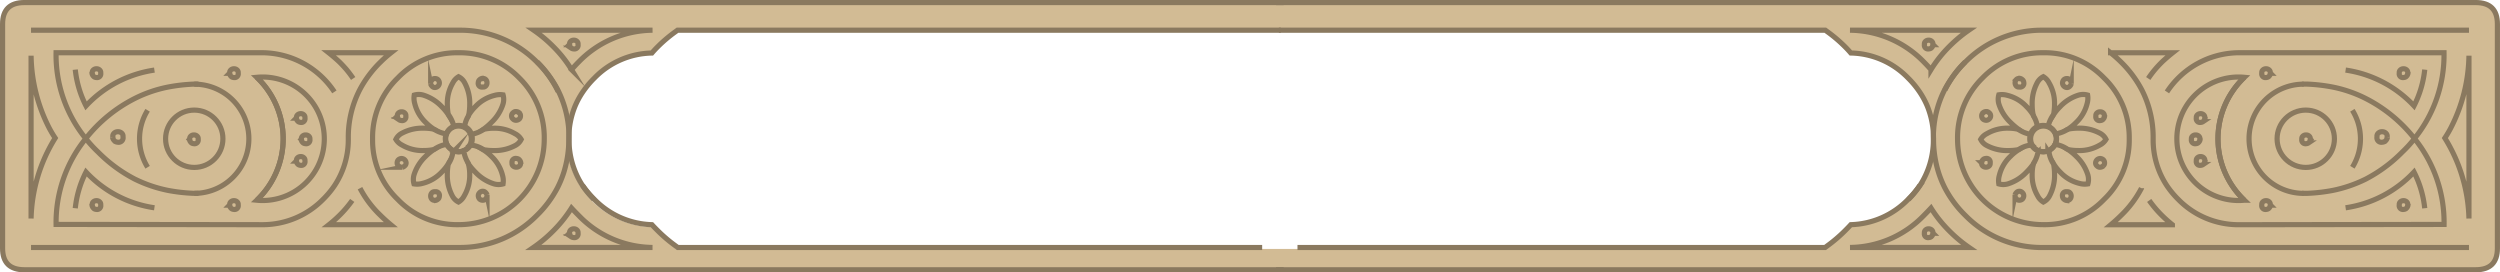 <svg xmlns="http://www.w3.org/2000/svg" width="362.829" height="39.525" viewBox="0 0 362.829 39.525"><g transform="translate(-13.584 -66.673)"><g transform="translate(-4520.522 -1713.749)"><g transform="translate(4534.453 1780.734)"><g transform="translate(0 0)"><path d="M360.141.922,4.309.946A3.134,3.134,0,0,0,1.156,4.061v32.7a3.134,3.134,0,0,0,3.153,3.114l355.832-.024a3.134,3.134,0,0,0,3.153-3.114V4.036A3.134,3.134,0,0,0,360.141.922Zm-91.3,32.627-3.3,3.189H159.118l-53.9.024H98.91l-3.3-3.189a12.773,12.773,0,0,1,.05-25.543L98.91,4.839h6.307l53.9-.024H265.543L268.8,8.006a12.773,12.773,0,0,1,.05,25.543Z" transform="translate(-1.156 -0.922)" fill="#d2bb94" fill-rule="evenodd"/></g><g transform="translate(184.849 0.063)"><path d="M235.6,6.152h79.311l.315.234a20.78,20.78,0,0,1,2.478,2.1q.472.467.905.973a11.9,11.9,0,0,1,8.3,3.621,13.24,13.24,0,0,1,1.731,2.1,11.868,11.868,0,0,1,1.082,2.024,12.3,12.3,0,0,1,.885,4.555m53.514-7.785h.708a24.73,24.73,0,0,1,3.7.428,18.746,18.746,0,0,1,4.762,1.635,21.258,21.258,0,0,1,7.122,5.84A19.29,19.29,0,0,0,404.7,9.423H374.759a12.6,12.6,0,0,0-10.27,5.684m-2.714-1.947A15.1,15.1,0,0,1,362.8,11.8q.471-.545.984-1.051.747-.7,1.534-1.324h-9.01a17.971,17.971,0,0,1,1.494,1.324,16.363,16.363,0,0,1,3.031,4.049,15.121,15.121,0,0,1,1.653,6.891v.468a12.031,12.031,0,0,0,2.007,6.579,13.105,13.105,0,0,0,1.653,1.986,12.234,12.234,0,0,0,8.617,3.659l29.945-.04a19.4,19.4,0,0,0-4.289-12.458,17.468,17.468,0,0,1-1.771,1.947,21.1,21.1,0,0,1-5.312,3.933,19.5,19.5,0,0,1-4.761,1.635,24.884,24.884,0,0,1-3.738.429h-.708m-53.515-8.06v.156a16.02,16.02,0,0,0,.748,4.943,14.977,14.977,0,0,0,.9,2.181,15.88,15.88,0,0,0,2.991,4.01,15.508,15.508,0,0,0,10.9,4.632h62.17M330.611,21.764c0,.051,0,.1,0,.156M408.324,6.152h-62.17a15.578,15.578,0,0,0-10.9,4.594,15.33,15.33,0,0,0-2.991,4.088m-3.619,13.821a14.252,14.252,0,0,1-1.731,2.063,12.049,12.049,0,0,1-8.3,3.659c-.289.311-.59.624-.905.934a21.084,21.084,0,0,1-2.518,2.141c-.1.079-.21.157-.314.234H238.3m122.49-8.6a15.243,15.243,0,0,1-2.99,3.973q-.708.7-1.456,1.323h8.932a18.094,18.094,0,0,1-1.494-1.323q-.512-.507-.944-1.013c-.333-.392-.641-.79-.925-1.187M238.969,6.152h-.63" transform="translate(-235.192 -2.143)" fill="none" stroke="#8a795f" stroke-miterlimit="10" stroke-width="0.75" fill-rule="evenodd"/><path d="M235.191,39.778H409.3q3.147,0,3.147-3.114V4.117Q412.449,1,409.3,1H235.191" transform="translate(-235.191 -1.003)" fill="none" stroke="#8a795f" stroke-miterlimit="10" stroke-width="0.75" fill-rule="evenodd"/><path d="M351.785,32.024a13.037,13.037,0,0,0,1.636-1.986,12.128,12.128,0,0,0,1.985-6.579v-.468a15.232,15.232,0,0,1,1.635-6.891,16.349,16.349,0,0,1,3-4.049" transform="translate(-260.006 -3.449)" fill="none" stroke="#8a795f" stroke-miterlimit="10" stroke-width="0.75" fill-rule="evenodd"/><path d="M355.385,8.488a19.734,19.734,0,0,1,2.8-2.336H340.942a15.154,15.154,0,0,1,10.706,4.594q.545.545,1.051,1.129A18.137,18.137,0,0,1,355.385,8.488Z" transform="translate(-257.647 -2.143)" fill="none" stroke="#8a795f" stroke-miterlimit="10" stroke-width="0.75" fill-rule="evenodd"/><path d="M355.384,42.65A18.731,18.731,0,0,1,352.7,39.3q-.506.545-1.051,1.09a15.089,15.089,0,0,1-10.706,4.632h17.285A19.975,19.975,0,0,1,355.384,42.65Z" transform="translate(-257.646 -9.482)" fill="none" stroke="#8a795f" stroke-miterlimit="10" stroke-width="0.75" fill-rule="evenodd"/><path d="M450.691,22.854a23.16,23.16,0,0,1,3.5,11.679V10.9a23.7,23.7,0,0,1-2.647,10.511A15.874,15.874,0,0,1,450.691,22.854Z" transform="translate(-281.063 -3.194)" fill="none" stroke="#8a795f" stroke-miterlimit="10" stroke-width="0.75" fill-rule="evenodd"/><path d="M443.677,13.5a15.018,15.018,0,0,1-1.557,5.256,16.942,16.942,0,0,0-9.927-5.191" transform="translate(-276.968 -3.77)" fill="none" stroke="#8a795f" stroke-miterlimit="10" stroke-width="0.75" fill-rule="evenodd"/><path d="M443.677,37.842a15.023,15.023,0,0,0-1.557-5.256,16.943,16.943,0,0,1-9.927,5.19" transform="translate(-276.968 -7.995)" fill="none" stroke="#8a795f" stroke-miterlimit="10" stroke-width="0.75" fill-rule="evenodd"/><g transform="translate(130.736 10.803)"><path d="M413.841,37.842" transform="translate(-404.044 -19.962)" fill="none" stroke="#8a795f" stroke-miterlimit="10" stroke-width="0.75" fill-rule="evenodd"/><path d="M413.841,14.932" transform="translate(-404.044 -14.89)" fill="none" stroke="#8a795f" stroke-miterlimit="10" stroke-width="0.75" fill-rule="evenodd"/><path d="M407.227,23.84a12.289,12.289,0,0,1,3.828-8.92c-.276-.026-.554-.042-.837-.042a8.961,8.961,0,0,0,0,17.922c.283,0,.561-.016.837-.043A12.281,12.281,0,0,1,407.227,23.84Z" transform="translate(-401.258 -14.878)" fill="none" stroke="#8a795f" stroke-miterlimit="10" stroke-width="0.75" fill-rule="evenodd"/><path d="M412.752,14.932a12.3,12.3,0,0,0,0,17.838" transform="translate(-402.955 -14.89)" fill="none" stroke="#8a795f" stroke-miterlimit="10" stroke-width="0.75" fill-rule="evenodd"/></g><path d="M374.936,15.718a5.834,5.834,0,0,1,.794,3.105,7.7,7.7,0,0,1-.145,1.517,6.625,6.625,0,0,1,.939-1.155,6.28,6.28,0,0,1,2.709-1.7,2.365,2.365,0,0,1,1.3,0,2.772,2.772,0,0,1-.072,1.228,5.666,5.666,0,0,1-1.626,2.78,6.613,6.613,0,0,1-1.155.939,7.348,7.348,0,0,1,1.516-.145,6.3,6.3,0,0,1,3.105.723,2.012,2.012,0,0,1,.9.9,2.182,2.182,0,0,1-.9.83,5.821,5.821,0,0,1-3.105.795,7.348,7.348,0,0,1-1.516-.145,7.319,7.319,0,0,1,1.191.975,6.292,6.292,0,0,1,1.7,2.709,2.38,2.38,0,0,1,0,1.3,2.785,2.785,0,0,1-1.228-.073,5.647,5.647,0,0,1-2.78-1.624,6.282,6.282,0,0,1-.976-1.229,7.9,7.9,0,0,1,.145,1.553,6.3,6.3,0,0,1-.722,3.105,2.028,2.028,0,0,1-.9.9,2.193,2.193,0,0,1-.831-.9,5.828,5.828,0,0,1-.794-3.105,5.938,5.938,0,0,1,.181-1.516,9.255,9.255,0,0,1-1.012,1.192,6.282,6.282,0,0,1-2.709,1.7,2.38,2.38,0,0,1-1.3,0,2.79,2.79,0,0,1,.073-1.229,5.653,5.653,0,0,1,1.626-2.78,6.245,6.245,0,0,1,1.226-.975,7.937,7.937,0,0,1-1.552.145,6.308,6.308,0,0,1-3.105-.723,2.012,2.012,0,0,1-.9-.9,2.177,2.177,0,0,1,.9-.83,5.832,5.832,0,0,1,3.105-.795,5.97,5.97,0,0,1,1.516.18,9.184,9.184,0,0,1-1.19-1.011,6.3,6.3,0,0,1-1.7-2.709,2.391,2.391,0,0,1,0-1.3,2.783,2.783,0,0,1,1.228.072,5.655,5.655,0,0,1,2.78,1.625,6.235,6.235,0,0,1,.976,1.228,7.9,7.9,0,0,1-.145-1.553,6.293,6.293,0,0,1,.723-3.105,2.026,2.026,0,0,1,.9-.9A2.186,2.186,0,0,1,374.936,15.718Z" transform="translate(-262.749 -4.061)" fill="none" stroke="#8a795f" stroke-miterlimit="10" stroke-width="0.75" fill-rule="evenodd"/><path d="M374.79,21.948a4.106,4.106,0,0,1,.614,1.517.293.293,0,0,0,.036.108.114.114,0,0,0,.037.072,1.749,1.749,0,0,1,.795-.18,1.768,1.768,0,0,1,.722.144.39.39,0,0,1,.037-.181,4.863,4.863,0,0,1,.722-1.517" transform="translate(-264.939 -5.632)" fill="none" stroke="#8a795f" stroke-miterlimit="10" stroke-width="0.75" fill-rule="evenodd"/><path d="M372.1,24.513a4.719,4.719,0,0,0,1.48.65.7.7,0,0,0,.216.036c0,.023.025.036.072.036a1.607,1.607,0,0,1,.434-.758,1.511,1.511,0,0,1,.541-.361v-.072" transform="translate(-264.367 -6.104)" fill="none" stroke="#8a795f" stroke-miterlimit="10" stroke-width="0.75" fill-rule="evenodd"/><line x2="0.037" transform="translate(110.488 18.013)" fill="none" stroke="#8a795f" stroke-miterlimit="10" stroke-width="0.75"/><path d="M372.146,27.777a4.118,4.118,0,0,1,1.517-.614h.108a1.322,1.322,0,0,1,.181-.145,1.849,1.849,0,0,1-.181-.83,1.728,1.728,0,0,1,.109-.614" transform="translate(-264.383 -6.443)" fill="none" stroke="#8a795f" stroke-miterlimit="10" stroke-width="0.75" fill-rule="evenodd"/><path d="M374.232,27.574l.218-.073a.1.1,0,0,1-.037-.072" transform="translate(-264.838 -6.853)" fill="none" stroke="#8a795f" stroke-miterlimit="10" stroke-width="0.75" fill-rule="evenodd"/><path d="M377.619,24.091a1.589,1.589,0,0,1,.614.4,1.98,1.98,0,0,1,.47.723.1.1,0,0,1,.072-.036.146.146,0,0,1,.108-.036,5.042,5.042,0,0,0,1.589-.65" transform="translate(-265.542 -6.114)" fill="none" stroke="#8a795f" stroke-miterlimit="10" stroke-width="0.75" fill-rule="evenodd"/><path d="M379,25.529a2.024,2.024,0,0,1-.036,1.407.233.233,0,0,0,.145.11.633.633,0,0,1,.18.035,4.347,4.347,0,0,1,1.48.688" transform="translate(-265.836 -6.433)" fill="none" stroke="#8a795f" stroke-miterlimit="10" stroke-width="0.75" fill-rule="evenodd"/><path d="M378.832,27.467a.4.4,0,0,1-.181-.037,1.6,1.6,0,0,1-.4.506,3.109,3.109,0,0,1-.541.432,2.557,2.557,0,0,1,.072.289v.073a4.11,4.11,0,0,0,.614,1.516" transform="translate(-265.574 -6.854)" fill="none" stroke="#8a795f" stroke-miterlimit="10" stroke-width="0.75" fill-rule="evenodd"/><path d="M378.955,27.336a.105.105,0,0,0-.037.073" transform="translate(-265.838 -6.833)" fill="none" stroke="#8a795f" stroke-miterlimit="10" stroke-width="0.75" fill-rule="evenodd"/><path d="M377.148,28.934c-.072-.1-.133-.179-.18-.252a2.132,2.132,0,0,1-.687.108,1.7,1.7,0,0,1-.613-.108l-.146.217a.582.582,0,0,1-.037.179,4.722,4.722,0,0,1-.649,1.481" transform="translate(-264.953 -7.131)" fill="none" stroke="#8a795f" stroke-miterlimit="10" stroke-width="0.75" fill-rule="evenodd"/><path d="M377.681,28.635a.147.147,0,0,0-.108.037" transform="translate(-265.551 -7.12)" fill="none" stroke="#8a795f" stroke-miterlimit="10" stroke-width="0.75" fill-rule="evenodd"/><path d="M375.451,28.642a1.059,1.059,0,0,0,.036-.254,1.936,1.936,0,0,1-.65-.432,2.037,2.037,0,0,1-.324-.435" transform="translate(-264.893 -6.874)" fill="none" stroke="#8a795f" stroke-miterlimit="10" stroke-width="0.75" fill-rule="evenodd"/><path d="M375.873,28.672a.151.151,0,0,1-.11-.037" transform="translate(-265.165 -7.12)" fill="none" stroke="#8a795f" stroke-miterlimit="10" stroke-width="0.75" fill-rule="evenodd"/><path d="M381.947,14.011a12.012,12.012,0,0,1,3.66,8.6v.468a11.883,11.883,0,0,1-3.66,8.565,11.913,11.913,0,0,1-8.8,3.659A12.427,12.427,0,0,1,360.691,22.85a12.108,12.108,0,0,1,3.621-8.838,12.041,12.041,0,0,1,8.837-3.659A11.912,11.912,0,0,1,381.947,14.011Z" transform="translate(-261.783 -3.073)" fill="none" stroke="#8a795f" stroke-miterlimit="10" stroke-width="0.75" fill-rule="evenodd"/><path d="M433.457,21.076" transform="translate(-277.248 -5.447)" fill="none" stroke="#8a795f" stroke-miterlimit="10" stroke-width="0.75" fill-rule="evenodd"/><path d="M433.457,31.7" transform="translate(-277.248 -7.799)" fill="none" stroke="#8a795f" stroke-miterlimit="10" stroke-width="0.75" fill-rule="evenodd"/><path d="M433.457,29.347a7.884,7.884,0,0,0,0-8.271" transform="translate(-277.248 -5.447)" fill="none" stroke="#8a795f" stroke-miterlimit="10" stroke-width="0.75" fill-rule="evenodd"/><path d="M422.512,16.21a7.924,7.924,0,0,0,0,15.848" transform="translate(-273.376 -4.37)" fill="none" stroke="#8a795f" stroke-miterlimit="10" stroke-width="0.75" fill-rule="evenodd"/><circle cx="4.16" cy="4.16" r="4.16" transform="translate(145.282 15.604)" fill="none" stroke="#8a795f" stroke-miterlimit="10" stroke-width="0.75"/><circle cx="1.866" cy="1.866" r="1.866" transform="translate(109.505 17.908)" fill="none" stroke="#8a795f" stroke-miterlimit="10" stroke-width="0.75"/><path d="M381.3,15.345h.036a.719.719,0,0,1,.18.469v.108a.629.629,0,0,1-.18.325.547.547,0,0,1-.432.216.677.677,0,0,1-.649-.649.719.719,0,0,1,.18-.469.635.635,0,0,1,.469-.18A.475.475,0,0,1,381.3,15.345Z" transform="translate(-266.114 -4.138)" fill="none" stroke="#8a795f" stroke-miterlimit="10" stroke-width="0.75" fill-rule="evenodd"/><path d="M371.686,15.3a.481.481,0,0,1,.432-.144l.036-.036a.752.752,0,0,1,.434.216l.072.072a.652.652,0,0,1,.109.324.541.541,0,0,1-.649.649.484.484,0,0,1-.432-.144.7.7,0,0,1,0-.936Z" transform="translate(-264.25 -4.128)" fill="none" stroke="#8a795f" stroke-miterlimit="10" stroke-width="0.75" fill-rule="evenodd"/><path d="M366.106,21.319a.624.624,0,0,1,.325.181.542.542,0,0,1,.216.432.582.582,0,0,1-.216.469.589.589,0,0,1-.432.18.719.719,0,0,1-.47-.18.637.637,0,0,1-.18-.469.482.482,0,0,1,.18-.4V21.5a.72.72,0,0,1,.47-.181Z" transform="translate(-262.937 -5.501)" fill="none" stroke="#8a795f" stroke-miterlimit="10" stroke-width="0.75" fill-rule="evenodd"/><path d="M365.592,30.172a.635.635,0,0,1,.325-.108.54.54,0,0,1,.649.648.48.48,0,0,1-.145.432.7.7,0,0,1-.937,0,.488.488,0,0,1-.145-.432l-.036-.035a.749.749,0,0,1,.216-.434C365.543,30.22,365.568,30.2,365.592,30.172Z" transform="translate(-262.927 -7.435)" fill="none" stroke="#8a795f" stroke-miterlimit="10" stroke-width="0.75" fill-rule="evenodd"/><path d="M372.767,36.824a.73.73,0,0,1-.18.469.636.636,0,0,1-.469.179.478.478,0,0,1-.4-.179h-.036a.718.718,0,0,1-.18-.469v-.108a.618.618,0,0,1,.18-.324.541.541,0,0,1,.432-.216.585.585,0,0,1,.469.216A.594.594,0,0,1,372.767,36.824Z" transform="translate(-264.25 -8.79)" fill="none" stroke="#8a795f" stroke-miterlimit="10" stroke-width="0.75" fill-rule="evenodd"/><path d="M387.017,21.366a.634.634,0,0,1,.469.18.487.487,0,0,1,.146.432l.036.037a.755.755,0,0,1-.216.433c-.023.023-.047.048-.073.072a.633.633,0,0,1-.323.108.541.541,0,0,1-.649-.649.481.481,0,0,1,.145-.432A.621.621,0,0,1,387.017,21.366Z" transform="translate(-267.425 -5.511)" fill="none" stroke="#8a795f" stroke-miterlimit="10" stroke-width="0.75" fill-rule="evenodd"/><path d="M380.25,36.916a.541.541,0,0,1,.649-.649.484.484,0,0,1,.432.145.7.7,0,0,1,0,.936.481.481,0,0,1-.432.145l-.037.037a.747.747,0,0,1-.433-.216c-.023-.024-.048-.048-.072-.072A.674.674,0,0,1,380.25,36.916Z" transform="translate(-266.113 -8.808)" fill="none" stroke="#8a795f" stroke-miterlimit="10" stroke-width="0.75" fill-rule="evenodd"/><path d="M387.658,30.714a.479.479,0,0,1-.181.4v.035a.718.718,0,0,1-.469.181H386.9a.624.624,0,0,1-.325-.181.543.543,0,0,1-.216-.432.675.675,0,0,1,.648-.648.716.716,0,0,1,.469.179A.634.634,0,0,1,387.658,30.714Z" transform="translate(-267.417 -7.437)" fill="none" stroke="#8a795f" stroke-miterlimit="10" stroke-width="0.75" fill-rule="evenodd"/><path d="M424.642,25.678a.634.634,0,0,1,.469.18.487.487,0,0,1,.146.432l.036.037a.75.75,0,0,1-.216.432c-.023.024-.047.048-.073.072a.626.626,0,0,1-.323.108.54.54,0,0,1-.649-.649.48.48,0,0,1,.145-.432A.627.627,0,0,1,424.642,25.678Z" transform="translate(-275.16 -6.466)" fill="none" stroke="#8a795f" stroke-miterlimit="10" stroke-width="0.75" fill-rule="evenodd"/><path d="M404.642,25.678a.634.634,0,0,1,.469.18.487.487,0,0,1,.146.432l.036.037a.75.75,0,0,1-.216.432c-.023.024-.048.048-.073.072a.626.626,0,0,1-.323.108.54.54,0,0,1-.649-.649.48.48,0,0,1,.145-.432A.627.627,0,0,1,404.642,25.678Z" transform="translate(-271.182 -6.466)" fill="none" stroke="#8a795f" stroke-miterlimit="10" stroke-width="0.75" fill-rule="evenodd"/><path d="M442.809,13.345a.634.634,0,0,1,.469.18.488.488,0,0,1,.146.432l.036.037a.755.755,0,0,1-.216.433c-.023.023-.047.048-.073.072a.633.633,0,0,1-.323.108.541.541,0,0,1-.649-.649.481.481,0,0,1,.145-.432A.621.621,0,0,1,442.809,13.345Z" transform="translate(-279.182 -3.735)" fill="none" stroke="#8a795f" stroke-miterlimit="10" stroke-width="0.75" fill-rule="evenodd"/><path d="M355.393,8.011a.634.634,0,0,1,.469.18.488.488,0,0,1,.146.432l.036.037a.755.755,0,0,1-.216.433c-.023.023-.048.048-.073.072a.633.633,0,0,1-.323.108.541.541,0,0,1-.649-.649.481.481,0,0,1,.145-.432A.624.624,0,0,1,355.393,8.011Z" transform="translate(-260.683 -2.554)" fill="none" stroke="#8a795f" stroke-miterlimit="10" stroke-width="0.75" fill-rule="evenodd"/><path d="M355.393,43.178a.634.634,0,0,1,.469.179.488.488,0,0,1,.146.432l.036.037a.755.755,0,0,1-.216.434c-.023.023-.048.048-.073.072a.64.64,0,0,1-.323.108.541.541,0,0,1-.649-.649.481.481,0,0,1,.145-.432A.624.624,0,0,1,355.393,43.178Z" transform="translate(-260.683 -10.34)" fill="none" stroke="#8a795f" stroke-miterlimit="10" stroke-width="0.75" fill-rule="evenodd"/><path d="M442.809,37.928a.634.634,0,0,1,.469.179.488.488,0,0,1,.146.432l.036.037a.755.755,0,0,1-.216.434c-.023.023-.047.047-.073.072a.64.64,0,0,1-.323.108.541.541,0,0,1-.649-.649.482.482,0,0,1,.145-.432A.624.624,0,0,1,442.809,37.928Z" transform="translate(-279.182 -9.178)" fill="none" stroke="#8a795f" stroke-miterlimit="10" stroke-width="0.75" fill-rule="evenodd"/><path d="M417.184,13.345a.634.634,0,0,1,.469.18.487.487,0,0,1,.146.432l.036.037a.755.755,0,0,1-.216.433c-.023.023-.047.048-.073.072a.633.633,0,0,1-.323.108.541.541,0,0,1-.649-.649.481.481,0,0,1,.145-.432A.621.621,0,0,1,417.184,13.345Z" transform="translate(-273.509 -3.735)" fill="none" stroke="#8a795f" stroke-miterlimit="10" stroke-width="0.75" fill-rule="evenodd"/><path d="M417.184,37.928a.634.634,0,0,1,.469.179.487.487,0,0,1,.146.432l.036.037a.755.755,0,0,1-.216.434c-.023.023-.047.047-.073.072a.64.64,0,0,1-.323.108.541.541,0,0,1-.649-.649.481.481,0,0,1,.145-.432A.624.624,0,0,1,417.184,37.928Z" transform="translate(-273.509 -9.178)" fill="none" stroke="#8a795f" stroke-miterlimit="10" stroke-width="0.75" fill-rule="evenodd"/><path d="M438.779,25.076a.762.762,0,0,1,.564.216.587.587,0,0,1,.174.52l.043.044a.909.909,0,0,1-.26.52c-.029.027-.057.057-.087.085a.773.773,0,0,1-.389.13.65.65,0,0,1-.779-.779.578.578,0,0,1,.174-.52A.749.749,0,0,1,438.779,25.076Z" transform="translate(-278.262 -6.332)" fill="none" stroke="#8a795f" stroke-miterlimit="10" stroke-width="0.75" fill-rule="evenodd"/><path d="M405.549,21.709a.634.634,0,0,1,.469.18.488.488,0,0,1,.146.432l.036.037a.755.755,0,0,1-.216.433c-.023.023-.047.048-.073.072a.633.633,0,0,1-.323.108.541.541,0,0,1-.649-.649.481.481,0,0,1,.145-.432A.623.623,0,0,1,405.549,21.709Z" transform="translate(-271.376 -5.587)" fill="none" stroke="#8a795f" stroke-miterlimit="10" stroke-width="0.75" fill-rule="evenodd"/><path d="M405.549,29.709a.634.634,0,0,1,.469.179.489.489,0,0,1,.146.434l.036.037a.755.755,0,0,1-.216.432c-.023.024-.047.048-.073.072a.626.626,0,0,1-.323.108.54.54,0,0,1-.649-.648.483.483,0,0,1,.145-.434A.622.622,0,0,1,405.549,29.709Z" transform="translate(-271.376 -7.358)" fill="none" stroke="#8a795f" stroke-miterlimit="10" stroke-width="0.75" fill-rule="evenodd"/></g><g transform="translate(0.028 0.063)"><path d="M84.547,21.764a12.249,12.249,0,0,1,.889-4.555,11.848,11.848,0,0,1,1.087-2.024,13.255,13.255,0,0,1,1.739-2.1A11.973,11.973,0,0,1,96.6,9.462q.435-.506.909-.973A20.91,20.91,0,0,1,100,6.386l.316-.234h87.565M50.519,15.106A12.662,12.662,0,0,0,40.2,9.422H10.128A19.239,19.239,0,0,0,14.436,21.88a21.324,21.324,0,0,1,7.153-5.84,18.874,18.874,0,0,1,4.783-1.635,25.059,25.059,0,0,1,3.714-.428H30.8m0,15.846h-.711a25,25,0,0,1-3.755-.429,19.648,19.648,0,0,1-4.782-1.635,21.187,21.187,0,0,1-5.335-3.933,17.5,17.5,0,0,1-1.778-1.947,19.34,19.34,0,0,0-4.308,12.458l30.077.04a12.316,12.316,0,0,0,8.654-3.659,13.079,13.079,0,0,0,1.661-1.986,12,12,0,0,0,2.016-6.579v-.468a15.048,15.048,0,0,1,1.66-6.891,16.368,16.368,0,0,1,3.044-4.049,18.145,18.145,0,0,1,1.5-1.324H49.69q.79.623,1.541,1.324.515.507.988,1.051a15.264,15.264,0,0,1,1.028,1.363M6.492,37.686H68.936a15.612,15.612,0,0,0,10.948-4.632,15.9,15.9,0,0,0,3-4.01,14.831,14.831,0,0,0,.908-2.181,15.956,15.956,0,0,0,.751-4.943v-.156m0,.156c0-.053,0-.105,0-.156m-1.659-6.93a15.334,15.334,0,0,0-3-4.088A15.679,15.679,0,0,0,68.936,6.152H6.492M185.17,37.686H100.356c-.105-.078-.211-.155-.315-.234a21.089,21.089,0,0,1-2.529-2.141c-.316-.31-.619-.622-.909-.934a12.127,12.127,0,0,1-8.339-3.659,14.31,14.31,0,0,1-1.739-2.063m-33.416,2.2q-.427.6-.929,1.187-.434.507-.949,1.013a18.135,18.135,0,0,1-1.5,1.323H58.7q-.751-.622-1.462-1.323a15.235,15.235,0,0,1-3-3.973M185.13,6.152H184.5" transform="translate(-2.365 -2.143)" fill="none" stroke="#8a795f" stroke-miterlimit="10" stroke-width="0.75" fill-rule="evenodd"/><path d="M187.119,39.778H4.353q-3.161,0-3.161-3.114V4.117Q1.192,1,4.353,1H187.119" transform="translate(-1.192 -1.003)" fill="none" stroke="#8a795f" stroke-miterlimit="10" stroke-width="0.75" fill-rule="evenodd"/><path d="M107.551,32.024a13.036,13.036,0,0,1-1.636-1.986,12.128,12.128,0,0,1-1.985-6.579v-.468a15.233,15.233,0,0,0-1.635-6.891,16.35,16.35,0,0,0-3-4.049" transform="translate(-21.724 -3.449)" fill="none" stroke="#8a795f" stroke-miterlimit="10" stroke-width="0.75" fill-rule="evenodd"/><path d="M101.395,8.488a19.735,19.735,0,0,0-2.8-2.336h17.246a15.154,15.154,0,0,0-10.706,4.594q-.545.545-1.051,1.129A18.073,18.073,0,0,0,101.395,8.488Z" transform="translate(-21.512 -2.143)" fill="none" stroke="#8a795f" stroke-miterlimit="10" stroke-width="0.75" fill-rule="evenodd"/><path d="M101.384,42.65A18.731,18.731,0,0,0,104.07,39.3q.506.545,1.051,1.09a15.089,15.089,0,0,0,10.706,4.632H98.542A19.937,19.937,0,0,0,101.384,42.65Z" transform="translate(-21.502 -9.482)" fill="none" stroke="#8a795f" stroke-miterlimit="10" stroke-width="0.75" fill-rule="evenodd"/><path d="M10,22.854a23.16,23.16,0,0,0-3.5,11.679V10.9A23.7,23.7,0,0,0,9.139,21.413,16.235,16.235,0,0,0,10,22.854Z" transform="translate(-2.365 -3.194)" fill="none" stroke="#8a795f" stroke-miterlimit="10" stroke-width="0.75" fill-rule="evenodd"/><path d="M14.741,13.5A15.018,15.018,0,0,0,16.3,18.758a16.942,16.942,0,0,1,9.927-5.191" transform="translate(-4.192 -3.77)" fill="none" stroke="#8a795f" stroke-miterlimit="10" stroke-width="0.75" fill-rule="evenodd"/><path d="M14.741,37.842A15.023,15.023,0,0,1,16.3,32.586a16.944,16.944,0,0,0,9.927,5.19" transform="translate(-4.192 -7.995)" fill="none" stroke="#8a795f" stroke-miterlimit="10" stroke-width="0.75" fill-rule="evenodd"/><g transform="translate(36.893 10.803)"><path d="M47.843,37.842" transform="translate(-47.843 -19.962)" fill="none" stroke="#8a795f" stroke-miterlimit="10" stroke-width="0.75" fill-rule="evenodd"/><path d="M47.843,14.932" transform="translate(-47.843 -14.89)" fill="none" stroke="#8a795f" stroke-miterlimit="10" stroke-width="0.75" fill-rule="evenodd"/><path d="M51.671,23.84a12.29,12.29,0,0,0-3.828-8.92c.276-.026.554-.042.837-.042a8.961,8.961,0,0,1,0,17.922c-.283,0-.561-.016-.837-.043A12.284,12.284,0,0,0,51.671,23.84Z" transform="translate(-47.843 -14.878)" fill="none" stroke="#8a795f" stroke-miterlimit="10" stroke-width="0.75" fill-rule="evenodd"/><path d="M47.843,14.932a12.3,12.3,0,0,1,0,17.838" transform="translate(-47.843 -14.89)" fill="none" stroke="#8a795f" stroke-miterlimit="10" stroke-width="0.75" fill-rule="evenodd"/></g><path d="M81.574,15.718a5.834,5.834,0,0,0-.794,3.105,7.7,7.7,0,0,0,.145,1.517,6.621,6.621,0,0,0-.939-1.155,6.279,6.279,0,0,0-2.709-1.7,2.365,2.365,0,0,0-1.3,0,2.772,2.772,0,0,0,.072,1.228,5.666,5.666,0,0,0,1.626,2.78,6.614,6.614,0,0,0,1.155.939,7.348,7.348,0,0,0-1.516-.145,6.3,6.3,0,0,0-3.105.723,2.012,2.012,0,0,0-.9.9,2.182,2.182,0,0,0,.9.83,5.821,5.821,0,0,0,3.105.795,7.348,7.348,0,0,0,1.516-.145,7.322,7.322,0,0,0-1.191.975,6.292,6.292,0,0,0-1.7,2.709,2.38,2.38,0,0,0,0,1.3,2.785,2.785,0,0,0,1.228-.073,5.647,5.647,0,0,0,2.78-1.624,6.284,6.284,0,0,0,.976-1.229,7.9,7.9,0,0,0-.145,1.553,6.3,6.3,0,0,0,.722,3.105,2.027,2.027,0,0,0,.9.9,2.193,2.193,0,0,0,.831-.9,5.828,5.828,0,0,0,.794-3.105,5.939,5.939,0,0,0-.181-1.516,9.253,9.253,0,0,0,1.012,1.192,6.282,6.282,0,0,0,2.709,1.7,2.38,2.38,0,0,0,1.3,0,2.789,2.789,0,0,0-.073-1.229,5.652,5.652,0,0,0-1.626-2.78,6.246,6.246,0,0,0-1.226-.975,7.938,7.938,0,0,0,1.552.145A6.308,6.308,0,0,0,90.6,24.82a2.012,2.012,0,0,0,.9-.9,2.177,2.177,0,0,0-.9-.83,5.832,5.832,0,0,0-3.105-.795,5.97,5.97,0,0,0-1.516.18,9.184,9.184,0,0,0,1.191-1.011,6.3,6.3,0,0,0,1.7-2.709,2.391,2.391,0,0,0,0-1.3,2.783,2.783,0,0,0-1.228.072,5.655,5.655,0,0,0-2.78,1.625,6.236,6.236,0,0,0-.976,1.228,7.9,7.9,0,0,0,.145-1.553,6.293,6.293,0,0,0-.723-3.105,2.026,2.026,0,0,0-.9-.9A2.181,2.181,0,0,0,81.574,15.718Z" transform="translate(-16.232 -4.061)" fill="none" stroke="#8a795f" stroke-miterlimit="10" stroke-width="0.75" fill-rule="evenodd"/><path d="M86.052,21.948a4.106,4.106,0,0,0-.614,1.517.292.292,0,0,1-.036.108.114.114,0,0,1-.037.072,1.749,1.749,0,0,0-.795-.18,1.769,1.769,0,0,0-.723.144.391.391,0,0,0-.037-.181,4.863,4.863,0,0,0-.722-1.517" transform="translate(-18.361 -5.632)" fill="none" stroke="#8a795f" stroke-miterlimit="10" stroke-width="0.75" fill-rule="evenodd"/><path d="M88.8,24.513a4.719,4.719,0,0,1-1.48.65.7.7,0,0,1-.216.036c0,.023-.025.036-.072.036a1.607,1.607,0,0,0-.434-.758,1.511,1.511,0,0,0-.541-.361v-.072" transform="translate(-18.985 -6.104)" fill="none" stroke="#8a795f" stroke-miterlimit="10" stroke-width="0.75" fill-rule="evenodd"/><line x1="0.037" transform="translate(67.023 18.013)" fill="none" stroke="#8a795f" stroke-miterlimit="10" stroke-width="0.75"/><path d="M89.025,27.777a4.118,4.118,0,0,0-1.517-.614H87.4a1.319,1.319,0,0,0-.181-.145,1.849,1.849,0,0,0,.181-.83,1.729,1.729,0,0,0-.109-.614" transform="translate(-19.233 -6.443)" fill="none" stroke="#8a795f" stroke-miterlimit="10" stroke-width="0.75" fill-rule="evenodd"/><path d="M87.389,27.574l-.218-.073a.1.1,0,0,0,.037-.072" transform="translate(-19.232 -6.853)" fill="none" stroke="#8a795f" stroke-miterlimit="10" stroke-width="0.75" fill-rule="evenodd"/><path d="M83.253,24.091a1.589,1.589,0,0,0-.614.4,1.98,1.98,0,0,0-.47.723.1.1,0,0,0-.072-.036.146.146,0,0,0-.108-.036,5.043,5.043,0,0,1-1.589-.65" transform="translate(-17.798 -6.114)" fill="none" stroke="#8a795f" stroke-miterlimit="10" stroke-width="0.75" fill-rule="evenodd"/><path d="M82.17,25.529a2.023,2.023,0,0,0,.036,1.407.233.233,0,0,1-.145.11.633.633,0,0,0-.18.035,4.348,4.348,0,0,0-1.48.688" transform="translate(-17.803 -6.433)" fill="none" stroke="#8a795f" stroke-miterlimit="10" stroke-width="0.75" fill-rule="evenodd"/><path d="M82.533,27.467a.4.4,0,0,0,.181-.037,1.6,1.6,0,0,0,.4.506,3.109,3.109,0,0,0,.541.432,2.574,2.574,0,0,0-.072.289v.073a4.11,4.11,0,0,1-.614,1.516" transform="translate(-18.254 -6.854)" fill="none" stroke="#8a795f" stroke-miterlimit="10" stroke-width="0.75" fill-rule="evenodd"/><path d="M82.719,27.336a.105.105,0,0,1,.037.073" transform="translate(-18.299 -6.833)" fill="none" stroke="#8a795f" stroke-miterlimit="10" stroke-width="0.75" fill-rule="evenodd"/><path d="M83.879,28.934c.072-.1.133-.179.18-.252a2.132,2.132,0,0,0,.687.108,1.7,1.7,0,0,0,.613-.108l.146.217a.583.583,0,0,0,.037.179,4.722,4.722,0,0,0,.649,1.481" transform="translate(-18.53 -7.131)" fill="none" stroke="#8a795f" stroke-miterlimit="10" stroke-width="0.75" fill-rule="evenodd"/><path d="M83.972,28.635a.147.147,0,0,1,.108.037" transform="translate(-18.561 -7.12)" fill="none" stroke="#8a795f" stroke-miterlimit="10" stroke-width="0.75" fill-rule="evenodd"/><path d="M85.956,28.642a1.064,1.064,0,0,1-.036-.254,1.935,1.935,0,0,0,.65-.432,2.036,2.036,0,0,0,.324-.435" transform="translate(-18.965 -6.874)" fill="none" stroke="#8a795f" stroke-miterlimit="10" stroke-width="0.75" fill-rule="evenodd"/><path d="M85.779,28.672a.151.151,0,0,0,.11-.037" transform="translate(-18.94 -7.12)" fill="none" stroke="#8a795f" stroke-miterlimit="10" stroke-width="0.75" fill-rule="evenodd"/><path d="M72.652,14.011a12.012,12.012,0,0,0-3.66,8.6v.468a11.883,11.883,0,0,0,3.66,8.565,11.913,11.913,0,0,0,8.8,3.659A12.427,12.427,0,0,0,93.908,22.85a12.108,12.108,0,0,0-3.621-8.838,12.041,12.041,0,0,0-8.837-3.659A11.914,11.914,0,0,0,72.652,14.011Z" transform="translate(-15.295 -3.073)" fill="none" stroke="#8a795f" stroke-miterlimit="10" stroke-width="0.75" fill-rule="evenodd"/><path d="M28.227,21.076" transform="translate(-7.177 -5.447)" fill="none" stroke="#8a795f" stroke-miterlimit="10" stroke-width="0.75" fill-rule="evenodd"/><path d="M28.227,31.7" transform="translate(-7.177 -7.799)" fill="none" stroke="#8a795f" stroke-miterlimit="10" stroke-width="0.75" fill-rule="evenodd"/><path d="M27.894,29.347a7.884,7.884,0,0,1,0-8.271" transform="translate(-6.844 -5.447)" fill="none" stroke="#8a795f" stroke-miterlimit="10" stroke-width="0.75" fill-rule="evenodd"/><path d="M36.919,16.21a7.924,7.924,0,0,1,0,15.848" transform="translate(-9.101 -4.37)" fill="none" stroke="#8a795f" stroke-miterlimit="10" stroke-width="0.75" fill-rule="evenodd"/><circle cx="4.16" cy="4.16" r="4.16" transform="translate(23.657 15.604)" fill="none" stroke="#8a795f" stroke-miterlimit="10" stroke-width="0.75"/><circle cx="1.866" cy="1.866" r="1.866" transform="translate(64.305 17.908)" fill="none" stroke="#8a795f" stroke-miterlimit="10" stroke-width="0.75"/><path d="M80.028,15.345h-.036a.719.719,0,0,0-.18.469v.108a.629.629,0,0,0,.18.325.546.546,0,0,0,.432.216.677.677,0,0,0,.649-.649.719.719,0,0,0-.18-.469.635.635,0,0,0-.47-.18A.475.475,0,0,0,80.028,15.345Z" transform="translate(-17.683 -4.138)" fill="none" stroke="#8a795f" stroke-miterlimit="10" stroke-width="0.75" fill-rule="evenodd"/><path d="M89.637,15.3a.481.481,0,0,0-.432-.144l-.036-.036a.752.752,0,0,0-.434.216l-.072.072a.652.652,0,0,0-.109.324.541.541,0,0,0,.649.649.484.484,0,0,0,.432-.144.631.631,0,0,0,.18-.468A.621.621,0,0,0,89.637,15.3Z" transform="translate(-19.515 -4.128)" fill="none" stroke="#8a795f" stroke-miterlimit="10" stroke-width="0.75" fill-rule="evenodd"/><path d="M95.208,21.319a.624.624,0,0,0-.325.181.542.542,0,0,0-.216.432.582.582,0,0,0,.216.469.589.589,0,0,0,.432.18.719.719,0,0,0,.469-.18.637.637,0,0,0,.18-.469.482.482,0,0,0-.18-.4V21.5a.72.72,0,0,0-.469-.181Z" transform="translate(-20.799 -5.501)" fill="none" stroke="#8a795f" stroke-miterlimit="10" stroke-width="0.75" fill-rule="evenodd"/><path d="M95.732,30.172a.635.635,0,0,0-.325-.108.54.54,0,0,0-.649.648.48.48,0,0,0,.145.432.7.7,0,0,0,.937,0,.488.488,0,0,0,.145-.432l.036-.035a.749.749,0,0,0-.216-.434C95.779,30.22,95.756,30.2,95.732,30.172Z" transform="translate(-20.816 -7.435)" fill="none" stroke="#8a795f" stroke-miterlimit="10" stroke-width="0.75" fill-rule="evenodd"/><path d="M88.558,36.824a.73.73,0,0,0,.18.469.636.636,0,0,0,.47.179.478.478,0,0,0,.4-.179h.036a.718.718,0,0,0,.18-.469v-.108a.618.618,0,0,0-.18-.324.541.541,0,0,0-.432-.216.585.585,0,0,0-.47.216A.594.594,0,0,0,88.558,36.824Z" transform="translate(-19.517 -8.79)" fill="none" stroke="#8a795f" stroke-miterlimit="10" stroke-width="0.75" fill-rule="evenodd"/><path d="M74.305,21.366a.634.634,0,0,0-.469.18.488.488,0,0,0-.146.432l-.036.037a.755.755,0,0,0,.216.433c.023.023.048.048.073.072a.633.633,0,0,0,.323.108.541.541,0,0,0,.649-.649.481.481,0,0,0-.145-.432A.62.62,0,0,0,74.305,21.366Z" transform="translate(-16.391 -5.511)" fill="none" stroke="#8a795f" stroke-miterlimit="10" stroke-width="0.75" fill-rule="evenodd"/><path d="M81.073,36.916a.541.541,0,0,0-.649-.649.484.484,0,0,0-.432.145.7.7,0,0,0,0,.936.481.481,0,0,0,.432.145l.037.037a.747.747,0,0,0,.433-.216c.023-.024.048-.048.072-.072A.673.673,0,0,0,81.073,36.916Z" transform="translate(-17.683 -8.808)" fill="none" stroke="#8a795f" stroke-miterlimit="10" stroke-width="0.75" fill-rule="evenodd"/><path d="M73.656,30.714a.479.479,0,0,0,.181.4v.035a.718.718,0,0,0,.469.181h.107a.625.625,0,0,0,.325-.181.543.543,0,0,0,.216-.432.674.674,0,0,0-.648-.648.716.716,0,0,0-.469.179A.634.634,0,0,0,73.656,30.714Z" transform="translate(-16.391 -7.437)" fill="none" stroke="#8a795f" stroke-miterlimit="10" stroke-width="0.75" fill-rule="evenodd"/><path d="M36.68,25.678a.634.634,0,0,0-.469.18.487.487,0,0,0-.146.432l-.036.037a.751.751,0,0,0,.216.432c.023.024.047.048.073.072a.626.626,0,0,0,.323.108.54.54,0,0,0,.649-.649.48.48,0,0,0-.145-.432A.627.627,0,0,0,36.68,25.678Z" transform="translate(-8.905 -6.466)" fill="none" stroke="#8a795f" stroke-miterlimit="10" stroke-width="0.75" fill-rule="evenodd"/><path d="M56.68,25.678a.634.634,0,0,0-.469.18.487.487,0,0,0-.146.432l-.036.037a.751.751,0,0,0,.216.432c.023.024.047.048.073.072a.626.626,0,0,0,.323.108.54.54,0,0,0,.649-.649.48.48,0,0,0-.145-.432A.627.627,0,0,0,56.68,25.678Z" transform="translate(-12.694 -6.466)" fill="none" stroke="#8a795f" stroke-miterlimit="10" stroke-width="0.75" fill-rule="evenodd"/><path d="M18.513,13.345a.634.634,0,0,0-.469.18.488.488,0,0,0-.146.432l-.036.037a.755.755,0,0,0,.216.433c.023.023.047.048.073.072a.633.633,0,0,0,.323.108.541.541,0,0,0,.649-.649.481.481,0,0,0-.145-.432A.62.62,0,0,0,18.513,13.345Z" transform="translate(-4.883 -3.735)" fill="none" stroke="#8a795f" stroke-miterlimit="10" stroke-width="0.75" fill-rule="evenodd"/><path d="M105.93,8.011a.634.634,0,0,0-.469.18.487.487,0,0,0-.146.432l-.036.037a.755.755,0,0,0,.216.433c.023.023.048.048.073.072a.633.633,0,0,0,.323.108.541.541,0,0,0,.649-.649.481.481,0,0,0-.145-.432A.624.624,0,0,0,105.93,8.011Z" transform="translate(-23.025 -2.554)" fill="none" stroke="#8a795f" stroke-miterlimit="10" stroke-width="0.75" fill-rule="evenodd"/><path d="M105.93,43.178a.634.634,0,0,0-.469.179.487.487,0,0,0-.146.432l-.036.037a.755.755,0,0,0,.216.434c.023.023.048.048.073.072a.64.64,0,0,0,.323.108.541.541,0,0,0,.649-.649.482.482,0,0,0-.145-.432A.624.624,0,0,0,105.93,43.178Z" transform="translate(-23.025 -10.34)" fill="none" stroke="#8a795f" stroke-miterlimit="10" stroke-width="0.75" fill-rule="evenodd"/><path d="M18.513,37.928a.634.634,0,0,0-.469.179.488.488,0,0,0-.146.432l-.036.037a.755.755,0,0,0,.216.434c.023.023.047.047.073.072a.64.64,0,0,0,.323.108.541.541,0,0,0,.649-.649.481.481,0,0,0-.145-.432A.622.622,0,0,0,18.513,37.928Z" transform="translate(-4.883 -9.178)" fill="none" stroke="#8a795f" stroke-miterlimit="10" stroke-width="0.75" fill-rule="evenodd"/><path d="M44.138,13.345a.634.634,0,0,0-.469.18.488.488,0,0,0-.146.432l-.036.037a.755.755,0,0,0,.216.433c.023.023.047.048.073.072a.633.633,0,0,0,.323.108.541.541,0,0,0,.649-.649.481.481,0,0,0-.145-.432A.62.62,0,0,0,44.138,13.345Z" transform="translate(-10.556 -3.735)" fill="none" stroke="#8a795f" stroke-miterlimit="10" stroke-width="0.75" fill-rule="evenodd"/><path d="M44.138,37.928a.634.634,0,0,0-.469.179.488.488,0,0,0-.146.432l-.036.037a.755.755,0,0,0,.216.434c.023.023.047.047.073.072a.64.64,0,0,0,.323.108.541.541,0,0,0,.649-.649.481.481,0,0,0-.145-.432A.622.622,0,0,0,44.138,37.928Z" transform="translate(-10.556 -9.178)" fill="none" stroke="#8a795f" stroke-miterlimit="10" stroke-width="0.75" fill-rule="evenodd"/><path d="M22.471,25.076a.762.762,0,0,0-.564.216.587.587,0,0,0-.174.52l-.043.044a.908.908,0,0,0,.26.52c.029.027.057.057.087.085a.772.772,0,0,0,.389.13.65.65,0,0,0,.779-.779.579.579,0,0,0-.174-.52A.749.749,0,0,0,22.471,25.076Z" transform="translate(-5.73 -6.332)" fill="none" stroke="#8a795f" stroke-miterlimit="10" stroke-width="0.75" fill-rule="evenodd"/><path d="M55.774,21.709a.634.634,0,0,0-.469.18.488.488,0,0,0-.146.432l-.036.037a.755.755,0,0,0,.216.433c.023.023.048.048.073.072a.633.633,0,0,0,.323.108.541.541,0,0,0,.649-.649.481.481,0,0,0-.145-.432A.624.624,0,0,0,55.774,21.709Z" transform="translate(-12.504 -5.587)" fill="none" stroke="#8a795f" stroke-miterlimit="10" stroke-width="0.75" fill-rule="evenodd"/><path d="M55.774,29.709a.634.634,0,0,0-.469.179.489.489,0,0,0-.146.434l-.036.037a.755.755,0,0,0,.216.432c.023.024.048.048.073.072a.626.626,0,0,0,.323.108.54.54,0,0,0,.649-.648.483.483,0,0,0-.145-.434A.624.624,0,0,0,55.774,29.709Z" transform="translate(-12.504 -7.358)" fill="none" stroke="#8a795f" stroke-miterlimit="10" stroke-width="0.75" fill-rule="evenodd"/></g></g></g></g></svg>